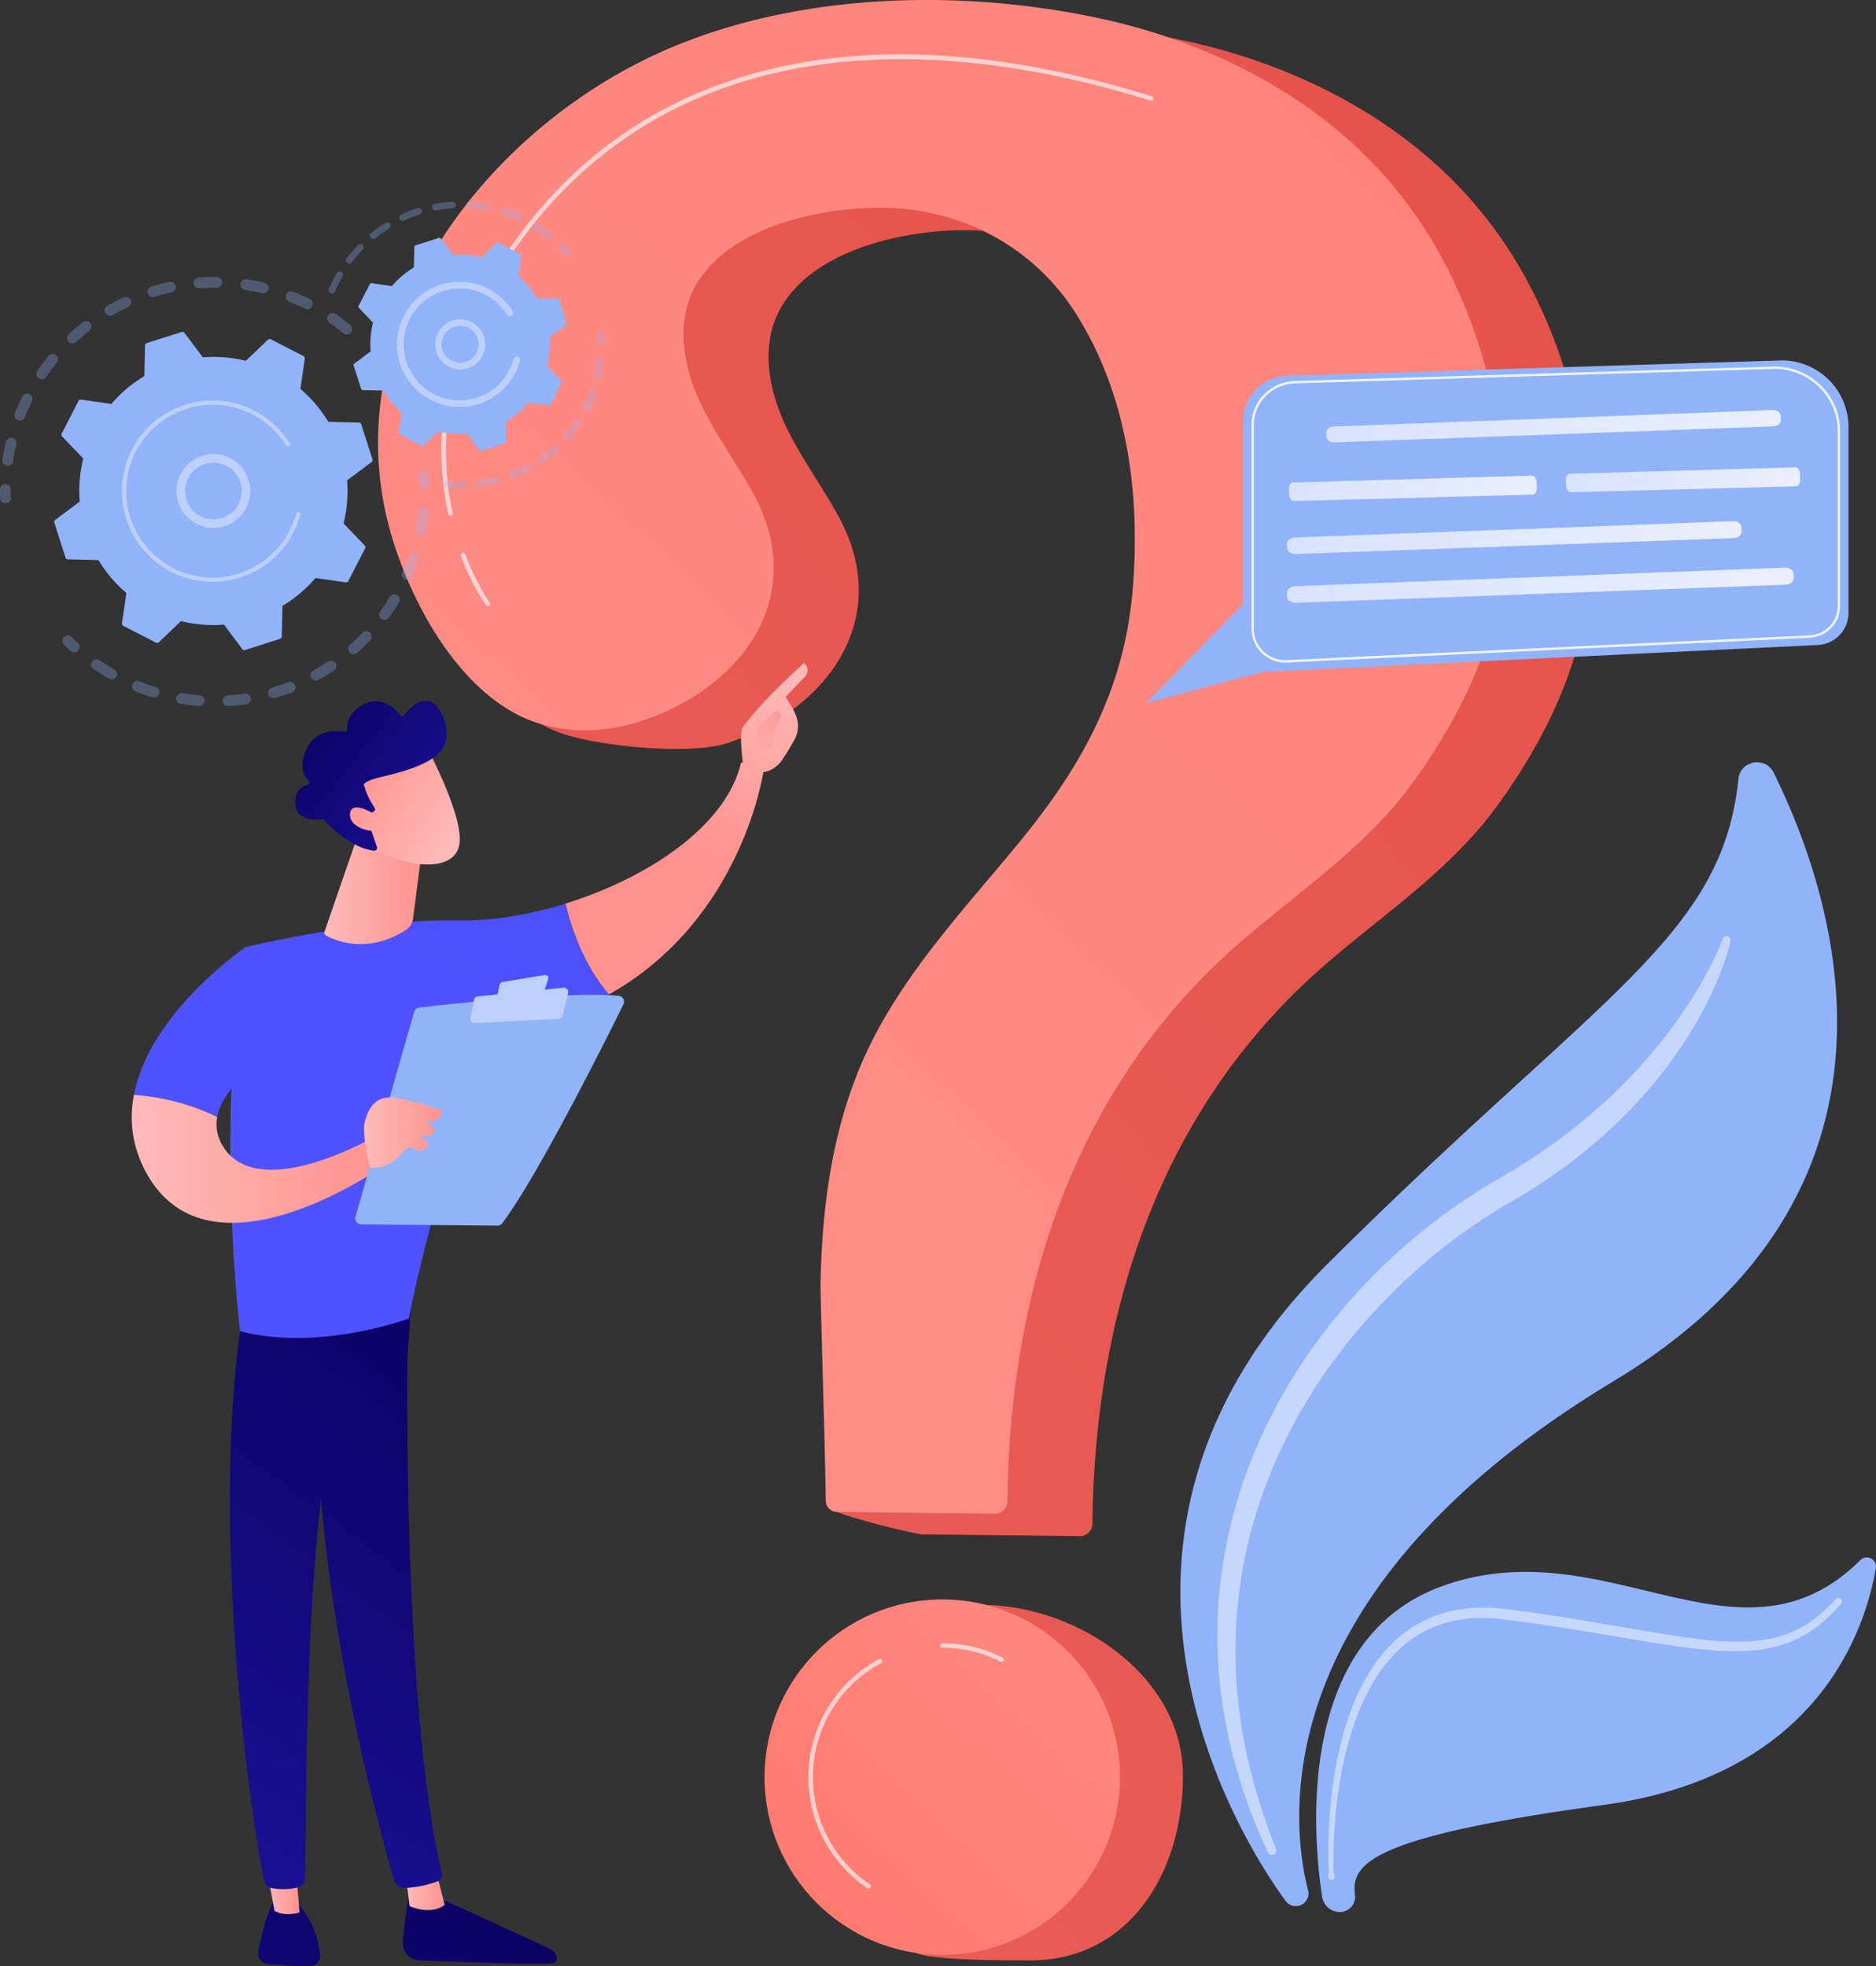 <svg xmlns="http://www.w3.org/2000/svg" xmlns:xlink="http://www.w3.org/1999/xlink" viewBox="0 0 2663.78 2792.13"><rect x="0" y="0" width="2663.78" height="2792.13" fill="#333333" stroke="none"/><defs><style>.cls-1{fill:#91b3fa;}.cls-10,.cls-2,.cls-7{fill:#fff;}.cls-2{opacity:0.47;}.cls-3{fill:url(#linear-gradient);}.cls-4{fill:url(#linear-gradient-2);}.cls-5{fill:url(#linear-gradient-3);}.cls-6{fill:url(#linear-gradient-4);}.cls-7{opacity:0.63;}.cls-8{opacity:0.3;}.cls-9{fill:#bdd0fb;}.cls-10{opacity:0.85;}.cls-11{fill:url(#linear-gradient-5);}.cls-12{fill:url(#linear-gradient-6);}.cls-13{fill:url(#linear-gradient-7);}.cls-14{fill:url(#linear-gradient-8);}.cls-15{fill:url(#linear-gradient-9);}.cls-16{fill:url(#linear-gradient-10);}.cls-17{fill:url(#linear-gradient-11);}.cls-18{fill:url(#linear-gradient-12);}.cls-19{fill:url(#linear-gradient-13);}.cls-20{fill:url(#linear-gradient-14);}.cls-21{fill:url(#linear-gradient-15);}.cls-22{fill:url(#linear-gradient-16);}.cls-23{fill:url(#linear-gradient-17);}.cls-24{fill:url(#linear-gradient-18);}.cls-25{fill:url(#linear-gradient-19);}.cls-26{fill:url(#linear-gradient-20);}.cls-27{fill:url(#linear-gradient-21);}.cls-28{fill:url(#linear-gradient-22);}.cls-29{fill:url(#linear-gradient-23);}.cls-30{fill:url(#linear-gradient-24);}.cls-31{fill:url(#linear-gradient-25);}.cls-32{fill:url(#linear-gradient-26);}</style><linearGradient id="linear-gradient" x1="5363.39" y1="-1443.27" x2="212.77" y2="2946.92" gradientUnits="userSpaceOnUse"><stop offset="0" stop-color="#e1473d"/><stop offset="1" stop-color="#e9605a"/></linearGradient><linearGradient id="linear-gradient-2" x1="6114.62" y1="-561.92" x2="963.99" y2="3828.28" xlink:href="#linear-gradient"/><linearGradient id="linear-gradient-3" x1="555.06" y1="2735.66" x2="5026.37" y2="-1999.26" gradientUnits="userSpaceOnUse"><stop offset="0" stop-color="#ff928e"/><stop offset="1" stop-color="#fe7062"/></linearGradient><linearGradient id="linear-gradient-4" x1="1855.67" y1="1951.44" x2="841.92" y2="3071.63" xlink:href="#linear-gradient-3"/><linearGradient id="linear-gradient-5" x1="2400.73" y1="1060.26" x2="3046.29" y2="1060.26" gradientUnits="userSpaceOnUse"><stop offset="0" stop-color="#dae3fe"/><stop offset="1" stop-color="#e9effd"/></linearGradient><linearGradient id="linear-gradient-6" x1="2344.97" y1="1218.39" x2="2990.54" y2="1218.39" xlink:href="#linear-gradient-5"/><linearGradient id="linear-gradient-7" x1="2344.97" y1="1286.02" x2="3064.61" y2="1286.02" xlink:href="#linear-gradient-5"/><linearGradient id="linear-gradient-8" x1="2347.74" y1="1148.41" x2="2699.83" y2="1148.41" xlink:href="#linear-gradient-5"/><linearGradient id="linear-gradient-9" x1="2740.98" y1="1136.32" x2="3073.8" y2="1136.32" xlink:href="#linear-gradient-5"/><linearGradient id="linear-gradient-10" x1="7779.64" y1="3089.18" x2="7159.28" y2="3763.95" gradientTransform="translate(-6484.35)" gradientUnits="userSpaceOnUse"><stop offset="0" stop-color="#09005d"/><stop offset="1" stop-color="#1a0f91"/></linearGradient><linearGradient id="linear-gradient-11" x1="7578.28" y1="3139.3" x2="7633.38" y2="3139.3" gradientTransform="translate(-6484.35)" gradientUnits="userSpaceOnUse"><stop offset="0" stop-color="#febbba"/><stop offset="1" stop-color="#ff928e"/></linearGradient><linearGradient id="linear-gradient-12" x1="7828.48" y1="2326.09" x2="7300.62" y2="3041.54" xlink:href="#linear-gradient-10"/><linearGradient id="linear-gradient-13" x1="7640.47" y1="2961.24" x2="7020.12" y2="3636.01" xlink:href="#linear-gradient-10"/><linearGradient id="linear-gradient-14" x1="7379.69" y1="3136.47" x2="7427.26" y2="3136.47" xlink:href="#linear-gradient-11"/><linearGradient id="linear-gradient-15" x1="7734.4" y1="2256.68" x2="7206.54" y2="2972.13" xlink:href="#linear-gradient-10"/><linearGradient id="linear-gradient-16" x1="1063.41" y1="1938.34" x2="1904.94" y2="488.46" gradientUnits="userSpaceOnUse"><stop offset="0" stop-color="#4f52ff"/><stop offset="1" stop-color="#4042e2"/></linearGradient><linearGradient id="linear-gradient-17" x1="-3067.84" y1="1373.75" x2="-2970.62" y2="1651.53" gradientTransform="matrix(-1, 0, 0, 1, -1509.07, 0)" xlink:href="#linear-gradient-11"/><linearGradient id="linear-gradient-18" x1="-3150.94" y1="1402.83" x2="-3053.72" y2="1680.61" gradientTransform="matrix(-1, 0, 0, 1, -1509.07, 0)" xlink:href="#linear-gradient-11"/><linearGradient id="linear-gradient-19" x1="-3076.25" y1="1580.3" x2="-3149.49" y2="1432.58" gradientTransform="matrix(-1, 0, 0, 1, -1509.07, 0)" xlink:href="#linear-gradient-11"/><linearGradient id="linear-gradient-20" x1="888.36" y1="1836.74" x2="1729.9" y2="386.86" xlink:href="#linear-gradient-16"/><linearGradient id="linear-gradient-21" x1="7189.02" y1="2100.49" x2="7545.28" y2="2100.49" xlink:href="#linear-gradient-11"/><linearGradient id="linear-gradient-22" x1="7518.83" y1="2063.14" x2="7629.81" y2="2063.14" xlink:href="#linear-gradient-11"/><linearGradient id="linear-gradient-23" x1="7462.58" y1="1719.63" x2="7603.43" y2="1719.63" xlink:href="#linear-gradient-11"/><linearGradient id="linear-gradient-24" x1="252.65" y1="3487.18" x2="200.02" y2="3313.58" gradientTransform="matrix(0.75, -0.67, 0.67, 0.75, -1358.02, -803.17)" xlink:href="#linear-gradient-11"/><linearGradient id="linear-gradient-25" x1="205.16" y1="3184.71" x2="249.19" y2="3435.83" gradientTransform="matrix(0.75, -0.67, 0.67, 0.75, -1358.02, -803.17)" xlink:href="#linear-gradient-10"/><linearGradient id="linear-gradient-26" x1="198.84" y1="3486.37" x2="151.49" y2="3330.18" gradientTransform="matrix(0.75, -0.67, 0.67, 0.75, -1358.02, -803.17)" xlink:href="#linear-gradient-11"/></defs><g id="Illustration"><path class="cls-1" d="M2355.22,3161.41a17.84,17.84,0,0,1-12-7.06c-42-56.59-347.3-499.44,59-904.24,385.74-384.28,560.59-463.18,583.85-689,2.71-26.36,38.36-32.69,50.09-8.92,87.65,177.65,224.21,592.19-227.71,864.28C2310,2716.64,2350.86,3045.65,2375,3139.15a17.9,17.9,0,0,1-19.74,22.26Z" transform="translate(-517.63 -455)"/><path class="cls-1" d="M2417,3169.83a25.81,25.81,0,0,1-22.08-21.61c-11.9-77-41.12-364.76,170.87-441.07,233.37-84,421.78,133.34,593.33-36.77,9-9,24.2-1.15,22.05,11.38-15.28,88.86-83.28,294.69-385.86,336.1-323.86,44.33-360.31,81.48-353.77,127.57,2,14.21-10.32,26.33-24.54,24.4Z" transform="translate(-517.63 -455)"/><path class="cls-2" d="M2974.85,1791.34a332.5,332.5,0,0,1-15.5,48.07,485.23,485.23,0,0,1-21,45.66c-15.32,29.84-33.7,58.07-53.84,85-40.53,53.65-89.57,100.78-143.62,140.75a920.44,920.44,0,0,1-84.26,54.63,765.91,765.91,0,0,0-80,53.58,842.05,842.05,0,0,0-138.52,133.81c-81.62,99.26-139.54,219-158.61,346.59a674.06,674.06,0,0,0-1.08,192.93c8.66,64.24,27,127.14,51.11,187.79a6.31,6.31,0,0,1-11.56,5.06c-28.24-59.94-49.33-123.66-61-189.45a657,657,0,0,1-5.68-200.21c8.11-66.74,26.94-132.11,54.05-193.65s63.11-119.08,105.07-171.54,90.61-99.53,143.82-140.59a804.15,804.15,0,0,1,83.63-56.46c28.48-16.34,55.52-32.95,81.72-51.85,52.27-37.34,100.58-80.45,142.15-129.65a678.38,678.38,0,0,0,57.5-77.68c17.06-27.26,33-56,44.48-85.76l.15-.39a5.77,5.77,0,0,1,11,3.4Z" transform="translate(-517.63 -455)"/><path class="cls-2" d="M2403.6,3117.6c1-2.79.68-5.38.59-8l-.25-7.94-.18-15.86q0-15.87.7-31.71c.94-21.13,2.74-42.24,5.57-63.23,5.77-41.93,15.27-83.74,32.19-123.11,16.74-39.11,42.08-76.48,78.87-100.89A173.88,173.88,0,0,1,2581.5,2742c21.41-4.51,43.4-5.18,64.91-3.29,84.31,9.78,166.94,25.94,249.79,39.07,41.27,6.15,83.12,11.64,123.64,6.1a182.72,182.72,0,0,0,29.62-6.77,155.25,155.25,0,0,0,27.66-12.35c17.62-10.06,33.11-23.82,47-39.08l0,0a5.14,5.14,0,0,1,7.69,6.82c-14,16.15-30.06,31.08-48.8,42.33a168.23,168.23,0,0,1-29.57,14,196.69,196.69,0,0,1-31.66,8c-43.15,6.32-85.93.94-127.67-4.78-41.86-6-83.2-13.72-124.68-20.43s-83.19-13.24-124.37-18.07c-20.33-2-40.88-1.49-60.7,2.51a160.13,160.13,0,0,0-55.81,22.37c-34.23,21.8-59.06,56.48-75.92,94-17.06,37.73-27.2,78.58-33.63,119.8-3.17,20.65-5.33,41.47-6.64,62.35q-1,15.67-1.28,31.37l-.11,15.69.1,7.83c.07,2.6-.05,5.26,1.23,7.73a4.77,4.77,0,1,1-8.74.61Z" transform="translate(-517.63 -455)"/><path class="cls-3" d="M1963.11,486.8c-127-1-255.13,19.14-368.48,66.17-263.87,109.48-487.8,399.17-400.17,695.07,28.47,96.12,13.51,202.17,109.27,243.94,51.81,22.6,192.91,36.06,246.56,18.24,142.59-47.34,236.31-176.9,158.76-320.59-24.83-46-57-88-78.42-135.73s-31.22-104.29-9.36-151.79c42.92-93.23,185.49-122.87,277.94-120.08,109.13,3.3,208,57.28,266.73,149.87,73.19,115.4,91.73,255.75,81,389.71-11.47,143.33-71.9,252.78-162.47,362.74-78,94.66-163.85,185.53-215.67,296.69-47.58,102.05-63.13,215.12-65.28,326.76-.42,21.64-108,225.56-107.57,287.86.07,8.8,122,38,130.86,38.05l223.89,2.51a17.85,17.85,0,0,0,18.07-17.61c3.41-303.09,96.64-592.06,332.64-795.62,85.87-74.07,178.35-134.39,245.12-227.88,95.17-133.25,142.13-264.38,128.58-428.83-12.38-150.2-61.84-300.48-159.74-417C2510.17,624,2356.16,545.8,2196.09,512.05A1180.49,1180.49,0,0,0,1963.11,486.8Z" transform="translate(-517.63 -455)"/><path class="cls-4" d="M2197.34,2976c0,139.37-77.25,262.68-216.63,262.68-30.1,0-132.51.28-159.28-9.39-97.16-35.1-97.51-109.75-97.51-219,0-139.38,47.06-276.45,186.44-276.45S2197.34,2836.61,2197.34,2976Z" transform="translate(-517.63 -455)"/><path class="cls-5" d="M1842.42,455c-127-1-255.13,19.14-368.48,66.17-263.87,109.48-487.8,399.17-400.17,695.07,28.47,96.12,94.29,217.12,190,258.89,51.81,22.6,112.13,21.1,165.78,3.29,142.59-47.34,236.31-176.91,158.76-320.59-24.83-46-57-88-78.42-135.73s-31.22-104.29-9.36-151.79c42.92-93.24,185.49-122.87,277.94-120.08,109.13,3.3,208,57.28,266.73,149.87,73.19,115.39,91.73,255.75,81,389.7-11.47,143.34-71.9,252.79-162.47,362.75-78,94.66-163.85,185.53-215.67,296.69-47.58,102-63.13,215.12-65.28,326.76-.42,21.64,6.87,247.61,7.33,309.9a16.13,16.13,0,0,0,16,16l223.89,2.51a17.85,17.85,0,0,0,18.07-17.61c3.41-303.1,96.64-592.06,332.64-795.62,85.87-74.07,178.35-134.39,245.12-227.88C2621,1430.1,2668,1299,2654.44,1134.52c-12.38-150.2-61.84-300.48-159.74-417C2389.48,592.26,2235.47,514,2075.4,480.29A1180.49,1180.49,0,0,0,1842.42,455Z" transform="translate(-517.63 -455)"/><circle class="cls-6" cx="1337.96" cy="2523.51" r="252.36"/><path class="cls-7" d="M1157.3,1187.29a3.23,3.23,0,0,1-3.15-2.54c-17.69-79.85-20.29-204.9,67.78-347.15,86-138.85,206.52-231.75,358.35-276.13,162.31-47.44,355-37.29,572.76,30.18a3.24,3.24,0,1,1-1.91,6.19c-418.35-129.63-746.38-43.27-923.7,243.17-86.91,140.4-84.39,263.66-67,342.34a3.23,3.23,0,0,1-2.46,3.86A2.87,2.87,0,0,1,1157.3,1187.29Z" transform="translate(-517.63 -455)"/><path class="cls-7" d="M1210.39,1315.77a3.24,3.24,0,0,1-2.62-1.33c-.76-1-19-26.17-35.86-70.43a3.24,3.24,0,0,1,6-2.31c16.58,43.38,34.86,68.67,35,68.92a3.23,3.23,0,0,1-2.61,5.15Z" transform="translate(-517.63 -455)"/><path class="cls-7" d="M1940,2814.94a3.2,3.2,0,0,1-1.46-.35,181.72,181.72,0,0,0-83-19.77,3.24,3.24,0,1,1,0-6.48,188.2,188.2,0,0,1,85.91,20.47,3.24,3.24,0,0,1-1.47,6.13Z" transform="translate(-517.63 -455)"/><path class="cls-7" d="M1751.08,3136.74a3.23,3.23,0,0,1-1.81-.55,190.22,190.22,0,0,1,16.41-325.29,3.24,3.24,0,1,1,3.07,5.7,183.74,183.74,0,0,0-15.86,314.22,3.24,3.24,0,0,1-1.81,5.92Z" transform="translate(-517.63 -455)"/><g class="cls-8"><path class="cls-1" d="M1016.11,927.13a7.64,7.64,0,0,1-10.75,1.13c-6.36-5.15-13.05-10.11-19.87-14.73a7.63,7.63,0,0,1-2.12-10.48l.08-.13a7.62,7.62,0,0,1,10.6-2c7.18,4.86,14.22,10.08,20.93,15.51a7.64,7.64,0,0,1,1.13,10.73Zm-65.36-33.81c-7.39-3.64-15-7-22.63-10a7.64,7.64,0,1,1,5.58-14.22c8,3.14,16,6.68,23.81,10.52A7.63,7.63,0,0,1,961,889.86a6.06,6.06,0,0,1-.45.78A7.62,7.62,0,0,1,950.75,893.32Zm-61-22c-8-1.9-16.16-3.48-24.28-4.69a7.64,7.64,0,0,1,2.25-15.11c8.56,1.28,17.16,2.94,25.57,5a7.64,7.64,0,0,1,5.66,9.2,7.53,7.53,0,0,1-1,2.39A7.63,7.63,0,0,1,889.8,871.3Zm-64.35-7.83c-8.22-.07-16.54.21-24.73.84a7.63,7.63,0,1,1-1.17-15.22c8.62-.67,17.38-1,26-.9a7.64,7.64,0,0,1-.13,15.28ZM761,870.16c-8,1.76-16.06,3.87-23.92,6.31a7.64,7.64,0,1,1-4.51-14.6c8.27-2.55,16.74-4.78,25.17-6.63A7.64,7.64,0,1,1,761,870.16ZM699.57,891c-7.44,3.48-14.82,7.33-21.94,11.44A7.64,7.64,0,0,1,670,889.17c7.49-4.32,15.26-8.37,23.09-12A7.64,7.64,0,0,1,699.57,891ZM527.44,1116.35a7.64,7.64,0,0,1-6.41-8.69c1.29-8.54,3-17.15,5-25.57a7.64,7.64,0,0,1,14.85,3.57c-1.93,8-3.52,16.17-4.74,24.28a7.64,7.64,0,0,1-8.7,6.41Zm116.9-191.52c-6.47,5-12.81,10.44-18.82,16a7.64,7.64,0,0,1-10.39-11.2c6.33-5.88,13-11.56,19.82-16.88a7.64,7.64,0,1,1,9.39,12.05ZM543.07,1051.65a7.64,7.64,0,0,1-4.3-9.91c3.17-8,6.72-16,10.57-23.8a7.64,7.64,0,0,1,13.68,6.79c-3.65,7.37-7,15-10,22.62a7.68,7.68,0,0,1-9.91,4.3Zm55-81.47c-5.17,6.37-10.14,13-14.77,19.84a7.63,7.63,0,0,1-12.71-8.45.42.42,0,0,1,.09-.14c4.86-7.16,10.09-14.18,15.54-20.89a7.64,7.64,0,0,1,12.34,9C598.41,969.74,598.25,970,598.07,970.18Z" transform="translate(-517.63 -455)"/><path class="cls-1" d="M531.82,1166.49a7.58,7.58,0,0,0,1.23-4.39c-.13-3.94-.17-7.94-.13-11.9a7.64,7.64,0,0,0-15.28-.14c0,4.16,0,8.37.14,12.52a7.64,7.64,0,0,0,14,3.91Z" transform="translate(-517.63 -455)"/></g><g class="cls-8"><path class="cls-1" d="M629.43,1377.88a7.65,7.65,0,0,0-1.29-9.82c-2.92-2.64-5.84-5.38-8.66-8.16a7.64,7.64,0,1,0-10.7,10.9c3,2.92,6,5.81,9.12,8.59a7.66,7.66,0,0,0,11.53-1.51Z" transform="translate(-517.63 -455)"/><path class="cls-1" d="M1069.83,1332.14a7.64,7.64,0,0,1-12.39-8.94c4.7-6.51,9.2-13.33,13.42-20.32a7.64,7.64,0,1,1,13.08,7.88q-2.75,4.56-5.61,9C1075.6,1323.94,1072.74,1328.11,1069.83,1332.14Zm23.1-54.4a7.64,7.64,0,0,1-4-10c3.21-7.43,6.13-15.09,8.7-22.74a7.64,7.64,0,1,1,14.48,4.85c-2.7,8.06-5.78,16.11-9.15,23.94a7.34,7.34,0,0,1-.62,1.14A7.63,7.63,0,0,1,1092.93,1277.74Zm-49.71,86.39c-5.87,6.15-12.08,12.13-18.47,17.77a7.64,7.64,0,1,1-10.12-11.44c6.07-5.36,12-11,17.54-16.87a7.63,7.63,0,0,1,11.93,9.42A7.23,7.23,0,0,1,1043.22,1364.13Zm70.46-148.52a7.63,7.63,0,0,1-6.1-8.91c1.49-8,2.66-16,3.48-24.09a7.63,7.63,0,1,1,15.19,1.54c-.86,8.46-2.09,17-3.66,25.36a7.86,7.86,0,0,1-1.09,2.76A7.66,7.66,0,0,1,1113.68,1215.61ZM991.77,1407.24c-7.07,4.7-14.44,9.16-21.91,13.26a7.63,7.63,0,1,1-7.35-13.38c7.09-3.9,14.09-8.14,20.81-12.61a7.64,7.64,0,1,1,8.45,12.73ZM932.12,1438c-7.94,3-16.11,5.8-24.27,8.17a7.64,7.64,0,0,1-4.27-14.67c7.76-2.25,15.52-4.87,23.07-7.76a7.64,7.64,0,1,1,5.47,14.26Zm-64.94,17c-8.42,1.25-17,2.15-25.48,2.69a7.64,7.64,0,0,1-1-15.24c8.06-.51,16.2-1.37,24.21-2.56a7.64,7.64,0,1,1,2.23,15.11Zm-67.11,2.47c-8.49-.62-17.06-1.62-25.46-3a7.64,7.64,0,1,1,2.41-15.08c8,1.27,16.11,2.22,24.18,2.81a7.64,7.64,0,0,1-1.13,15.23ZM734,1445.18c-8.12-2.47-16.25-5.33-24.16-8.49a7.64,7.64,0,0,1,5.67-14.19c7.51,3,15.23,5.72,23,8.07a7.65,7.65,0,0,1,5.08,9.54,7.76,7.76,0,0,1-.9,1.93A7.63,7.63,0,0,1,734,1445.18Zm-61.66-26.51c-5.45-3.09-10.87-6.38-16.11-9.78-1.9-1.24-3.77-2.49-5.64-3.76a7.56,7.56,0,0,1-2-10.61,7.66,7.66,0,0,1,10.62-2c1.76,1.2,3.55,2.4,5.35,3.57,5,3.24,10.14,6.36,15.32,9.3a7.64,7.64,0,0,1,2.88,10.41c-.08.13-.16.27-.25.4A7.63,7.63,0,0,1,672.36,1418.67Z" transform="translate(-517.63 -455)"/><path class="cls-1" d="M1126.36,1146.78a7.62,7.62,0,0,0,1.23-4.44c-.15-4.13-.39-8.33-.71-12.5a7.64,7.64,0,0,0-15.23,1.18c.31,4,.53,8,.68,11.88a7.63,7.63,0,0,0,14,3.88Z" transform="translate(-517.63 -455)"/></g><path class="cls-1" d="M1030.57,1057.53a3.56,3.56,0,0,0-3.32-2.48l-43.43-1a189.12,189.12,0,0,0-39.61-46.79l6.2-43a3.6,3.6,0,0,0-1.9-3.69L902.17,936.8a3.57,3.57,0,0,0-4.1.59l-31.37,30a189.22,189.22,0,0,0-61.1-5l-26-34.79a3.58,3.58,0,0,0-4-1.26L726,942.22a3.57,3.57,0,0,0-2.48,3.32L722.58,989a189.39,189.39,0,0,0-46.8,39.62l-43-6.2a3.55,3.55,0,0,0-3.68,1.9l-23.85,46.33a3.56,3.56,0,0,0,.59,4.1l30,31.37a189.22,189.22,0,0,0-5,61.1l-34.79,26a3.59,3.59,0,0,0-1.26,4l15.9,49.62a3.57,3.57,0,0,0,3.32,2.48l43.44,1A188.91,188.91,0,0,0,697.07,1297l-6.2,43a3.58,3.58,0,0,0,1.9,3.69l46.34,23.84a3.57,3.57,0,0,0,4.1-.59l31.36-30a189.28,189.28,0,0,0,61.11,5l26,34.79a3.55,3.55,0,0,0,3.94,1.26l49.63-15.9a3.58,3.58,0,0,0,2.48-3.32l1-43.43a189.39,189.39,0,0,0,46.8-39.62l43,6.2a3.56,3.56,0,0,0,3.68-1.9l23.85-46.33a3.57,3.57,0,0,0-.6-4.1l-30-31.37a189.22,189.22,0,0,0,5-61.1l34.79-26a3.56,3.56,0,0,0,1.26-3.95Z" transform="translate(-517.63 -455)"/><path class="cls-9" d="M859.93,1186.8a52.39,52.39,0,1,1,4.65-6.13A53.75,53.75,0,0,1,859.93,1186.8Zm-79.37-32.12a40.16,40.16,0,1,0,10-29.08,42,42,0,0,0-3.6,4.74A39.88,39.88,0,0,0,780.56,1154.68Z" transform="translate(-517.63 -455)"/><path class="cls-9" d="M927.43,1222.79a131.92,131.92,0,0,0,6.65-11.45h0c.64-1.24,1.26-2.49,1.86-3.76a129.12,129.12,0,0,0,7.33-19.28,2.76,2.76,0,0,0,.08-.27c.08-.25.15-.51.22-.76.14-.5.28-1,.41-1.5a3.05,3.05,0,0,0-1.28-3.35,3.19,3.19,0,0,0-.88-.39,3.06,3.06,0,0,0-3.74,2.16,122.77,122.77,0,0,1-185.58,71,122.69,122.69,0,1,1,171.26-167.54,3.05,3.05,0,0,0,5.19-3.22,129,129,0,0,0-50.45-46.5c-63.15-32.5-141-7.55-173.46,55.58a128.82,128.82,0,0,0,44.12,166.8,132.1,132.1,0,0,0,11.46,6.65,128.8,128.8,0,0,0,166.81-44.13Z" transform="translate(-517.63 -455)"/><g class="cls-8"><path class="cls-1" d="M1327.34,817.62A4.73,4.73,0,0,0,1327,812c-2.61-3-5.35-6-8.13-8.92a4.72,4.72,0,0,0-6.78,6.56c2.65,2.74,5.26,5.6,7.75,8.5a4.7,4.7,0,0,0,7.53-.5Z" transform="translate(-517.63 -455)"/><path class="cls-1" d="M1301,792.76a4.73,4.73,0,0,1-6.64.71,196,196,0,0,0-16-11.61c-1.16-.76-2.34-1.5-3.53-2.24a4.72,4.72,0,0,1-1.52-6.49,4.89,4.89,0,0,1,6.5-1.52q1.86,1.15,3.69,2.34a202.22,202.22,0,0,1,16.8,12.18,4.71,4.71,0,0,1,1,6.23C1301.2,792.5,1301.11,792.63,1301,792.76Zm-47.27-24.5a195.88,195.88,0,0,0-22.31-8.71,4.72,4.72,0,1,1,2.88-9,202.93,202.93,0,0,1,23.39,9.13,4.72,4.72,0,0,1-4,8.56Zm-45.54-14.59a193.64,193.64,0,0,0-23.77-2.95,4.72,4.72,0,1,1,.58-9.42,202.59,202.59,0,0,1,24.93,3.1,4.72,4.72,0,0,1,3.77,5.51,4.66,4.66,0,0,1-.68,1.69A4.72,4.72,0,0,1,1208.2,753.67Zm-47.73-2.95a197.18,197.18,0,0,0-23.76,2.95,4.72,4.72,0,1,1-1.74-9.27,202.17,202.17,0,0,1,24.92-3.09,4.71,4.71,0,1,1,.58,9.41Zm-47,8.79a195.46,195.46,0,0,0-22.33,8.64,4.72,4.72,0,0,1-3.94-8.58,205.58,205.58,0,0,1,23.42-9.05,4.72,4.72,0,1,1,2.85,9ZM1070,779.45a192.87,192.87,0,0,0-19.54,13.81,4.72,4.72,0,0,1-5.91-7.36,203.94,203.94,0,0,1,20.49-14.48,4.72,4.72,0,0,1,6.44,6.58A4.66,4.66,0,0,1,1070,779.45Zm-37.23,29.94a193.72,193.72,0,0,0-15.57,18.2,4.72,4.72,0,0,1-7.53-5.69A205.21,205.21,0,0,1,1026,802.82a4.72,4.72,0,0,1,7.35,5.85A6.43,6.43,0,0,1,1032.8,809.39Zm-45.63,62.13a4.72,4.72,0,0,1-2.51-6.18,209.94,209.94,0,0,1,9.57-19.61c.54-1,1.08-1.92,1.63-2.88a4.68,4.68,0,0,1,6.45-1.72,4.73,4.73,0,0,1,1.72,6.45c-.52.89-1,1.79-1.54,2.72A196,196,0,0,0,993.35,869a4.63,4.63,0,0,1-.39.73A4.71,4.71,0,0,1,987.17,871.52Z" transform="translate(-517.63 -455)"/></g><g class="cls-8"><path class="cls-1" d="M1341.58,1058.05a204.5,204.5,0,0,1-14.93,19.66,4.72,4.72,0,0,1-7.16-6.15,194.33,194.33,0,0,0,14.25-18.75,4.72,4.72,0,0,1,7.88,5.19Zm6.13-19.26a4.7,4.7,0,0,1-2.07-6.33,198.08,198.08,0,0,0,9.38-21.63,4.72,4.72,0,0,1,8.86,3.23,205.6,205.6,0,0,1-9.83,22.66,4.6,4.6,0,0,1-.25.44A4.71,4.71,0,0,1,1347.71,1038.79Zm-38.29,56.64a205.32,205.32,0,0,1-19.26,15.47,4.72,4.72,0,0,1-5.45-7.7,196.43,196.43,0,0,0,18.37-14.76,4.71,4.71,0,0,1,7.12,6.06A4.59,4.59,0,0,1,1309.42,1095.43Zm55.82-101.53a4.73,4.73,0,0,1-3.54-5.66,192.27,192.27,0,0,0,3.88-23.24,4.72,4.72,0,1,1,9.38,1,203.24,203.24,0,0,1-4.06,24.38,4.64,4.64,0,0,1-.65,1.51A4.71,4.71,0,0,1,1365.24,993.9Zm-96,130a205.84,205.84,0,0,1-22.41,10.39,4.72,4.72,0,0,1-3.44-8.79,195.19,195.19,0,0,0,21.37-9.91,4.72,4.72,0,0,1,6.19,6.73A4.82,4.82,0,0,1,1269.19,1123.91Zm-45.9,18a204.81,204.81,0,0,1-24.25,4.73,4.72,4.72,0,0,1-1.24-9.35,196.79,196.79,0,0,0,23.13-4.51,4.71,4.71,0,0,1,5.13,7.14A4.67,4.67,0,0,1,1223.29,1141.91Zm-48.89,6.5a203.07,203.07,0,0,1-24.68-1.23,4.71,4.71,0,1,1,1-9.37,192.43,192.43,0,0,0,23.53,1.16,4.72,4.72,0,0,1,.11,9.44Z" transform="translate(-517.63 -455)"/><path class="cls-1" d="M1375.28,943.73a4.75,4.75,0,0,0,.75-2.66c-.07-4-.26-8.09-.57-12a4.72,4.72,0,0,0-9.41.73c.3,3.77.48,7.64.55,11.49a4.72,4.72,0,0,0,8.68,2.48Z" transform="translate(-517.63 -455)"/></g><path class="cls-1" d="M1311.41,880.61a2.4,2.4,0,0,0-2.23-1.66l-29.06-.64A126.48,126.48,0,0,0,1253.61,847l4.15-28.75a2.38,2.38,0,0,0-1.27-2.47l-31-15.95a2.38,2.38,0,0,0-2.75.4l-21,20.08a126.81,126.81,0,0,0-40.89-3.37l-17.41-23.28a2.4,2.4,0,0,0-2.64-.84l-33.2,10.64a2.38,2.38,0,0,0-1.66,2.22l-.64,29.06A126.66,126.66,0,0,0,1074,861.24l-28.75-4.15a2.39,2.39,0,0,0-2.46,1.27l-16,31a2.37,2.37,0,0,0,.4,2.74l20.08,21a126.83,126.83,0,0,0-3.37,40.89l-23.28,17.41a2.4,2.4,0,0,0-.84,2.64l10.64,33.21a2.4,2.4,0,0,0,2.22,1.66l29.06.63a126.69,126.69,0,0,0,26.51,31.32l-4.15,28.75a2.41,2.41,0,0,0,1.27,2.47l31,16a2.38,2.38,0,0,0,2.74-.39l21-20.09a126.55,126.55,0,0,0,40.89,3.37l17.41,23.28a2.36,2.36,0,0,0,2.64.84l33.21-10.64a2.4,2.4,0,0,0,1.66-2.22l.64-29.06a126.61,126.61,0,0,0,31.31-26.51l28.75,4.15a2.38,2.38,0,0,0,2.47-1.27l16-31a2.38,2.38,0,0,0-.39-2.74l-20.09-21a126.53,126.53,0,0,0,3.37-40.89l23.28-17.41a2.38,2.38,0,0,0,.85-2.64Z" transform="translate(-517.63 -455)"/><path class="cls-9" d="M1197.69,967.52a35.54,35.54,0,1,1,3.2-4.21A36.5,36.5,0,0,1,1197.69,967.52Zm-44.12-3.91a26.23,26.23,0,0,0,37-2.33h0a26.24,26.24,0,1,0-37,2.33Z" transform="translate(-517.63 -455)"/><path class="cls-9" d="M1244.68,992.57q2.43-3.75,4.53-7.82a89,89,0,0,0,6.62-16.85l.21-.78a4.7,4.7,0,0,0-2-5.18,4.45,4.45,0,0,0-1.35-.6,4.73,4.73,0,0,0-5.78,3.33,79.47,79.47,0,0,1-6.11,15.76h0l-.43.83a78.76,78.76,0,0,1-26,28.9,80.13,80.13,0,0,1-19.24,9.35l-.17,0-.51.17a79.42,79.42,0,1,1,43.22-117.59,4.6,4.6,0,0,0,1.44,1.47,4.71,4.71,0,0,0,6.57-6.44,88.86,88.86,0,1,0-124,121.34q3.81,2.47,7.91,4.59A89,89,0,0,0,1244.68,992.57Z" transform="translate(-517.63 -455)"/><polygon class="cls-1" points="1765.02 857.78 1627.85 998.09 1792.39 954.14 1765.02 857.78"/><path class="cls-1" d="M3098.85,1370.86l-779.42,37.82a35.07,35.07,0,0,1-36.78-35V1053a64.52,64.52,0,0,1,62.52-64.48l702.46-21.74a94.72,94.72,0,0,1,94.72,94.72V1325.2A45.72,45.72,0,0,1,3098.85,1370.86Z" transform="translate(-517.63 -455)"/><path class="cls-10" d="M2342.74,1395.81a48.18,48.18,0,0,1-48.11-48.2v-289c0-34.06,27.3-61.56,62.16-62.62l680.14-20.54c51.55,0,93.45,40.91,93.45,91.19V1315.8c0,24-19.21,43.67-43.73,44.83l-741.56,35.12C2344.31,1395.79,2343.52,1395.81,2342.74,1395.81Zm694.24-417-680.09,20.54c-33,1-58.89,27-58.89,59.24v289a44.82,44.82,0,0,0,46.94,44.76l741.55-35.12c22.72-1.07,40.51-19.28,40.51-41.45V1066.64C3127,1018.22,3086.62,978.83,3037,978.83Z" transform="translate(-517.63 -455)"/><path class="cls-11" d="M3034.71,1037.3l-623.24,23.32c-6.12.23-10.94,4.29-10.73,9l.23,5.48c.2,4.7,5.25,8.31,11.3,8.09l623.26-22.76c6.13-.22,10.95-4.28,10.75-9l-.26-6C3045.82,1040.68,3040.77,1037.07,3034.71,1037.3Z" transform="translate(-517.63 -455)"/><path class="cls-12" d="M2978.93,1195.08l-623.24,23.2c-6.12.23-10.93,4.43-10.72,9.35l.25,5.67c.2,4.87,5.26,8.62,11.31,8.4l623.27-22.62c6.12-.22,10.94-4.41,10.73-9.34l-.27-6.26C2990.05,1198.6,2985,1194.85,2978.93,1195.08Z" transform="translate(-517.63 -455)"/><path class="cls-13" d="M3051.75,1261.08,2357,1287.31c-6.82.26-12.21,4.52-12,9.49l.24,5.73c.21,4.92,5.83,8.68,12.58,8.43l694.8-25.64c6.83-.25,12.22-4.51,12-9.48l-.27-6.32C3064.13,1264.59,3058.5,1260.83,3051.75,1261.08Z" transform="translate(-517.63 -455)"/><path class="cls-14" d="M2693,1130.32l-339.69,9.9c-3.33.1-5.83,4.68-5.55,10.2l.31,6.37c.27,5.47,3.15,9.8,6.45,9.71l339.72-9.24c3.34-.09,5.84-4.67,5.57-10.2l-.35-7C2699.19,1134.56,2696.31,1130.22,2693,1130.32Z" transform="translate(-517.63 -455)"/><path class="cls-15" d="M3067.3,1118.58l-321.08,9.2c-3.15.09-5.49,4.67-5.22,10.19l.32,6.37c.27,5.47,3,9.81,6.13,9.72l321.1-8.54c3.16-.08,5.5-4.66,5.23-10.19l-.35-7C3073.16,1122.83,3070.42,1118.49,3067.3,1118.58Z" transform="translate(-517.63 -455)"/><path class="cls-16" d="M1099.19,3139.45s-6.42,36.37-9.57,72.37a24.81,24.81,0,0,0,23.73,26.88c47.94,2,150.5,5.88,187.3,4.24a8.07,8.07,0,0,0,7.1-11.06h0a18.07,18.07,0,0,0-9.24-9.73l-169.41-77.86Z" transform="translate(-517.63 -455)"/><path class="cls-17" d="M1093.93,3118.08l5.16,43.5s29.67,13.82,49.94-1.74l-12.29-48.48Z" transform="translate(-517.63 -455)"/><path class="cls-18" d="M1097.81,2300.2c-2.23,11.36-12,566.92,47.42,815.89a8.47,8.47,0,0,1-5,9.83,147.25,147.25,0,0,1-48.37,9.83,14.56,14.56,0,0,1-14.44-10.44c-17-57.77-98.31-347.19-108.92-623.66-11.86-308.93,0-10.51,0-10.51l7-191Z" transform="translate(-517.63 -455)"/><path class="cls-19" d="M904.32,3158.42s-10.23,18.37-20.13,67.16a15.13,15.13,0,0,0,13.32,18.12c15.83,1.56,40.2,3.56,59.72,3.42a15.08,15.08,0,0,0,14.94-16.83c-2.16-17.81-8.9-47-29.71-69.8Z" transform="translate(-517.63 -455)"/><path class="cls-20" d="M895.34,3102.47l12.06,65.79s11.92,8.87,35.51,2.44l-5.75-70.79Z" transform="translate(-517.63 -455)"/><path class="cls-21" d="M862.76,2317.25c-48.57,293.12,10.53,724.47,30.47,808.9a13.14,13.14,0,0,0,10.63,10c8.89,1.48,23.54,2.68,38-1.51a12.08,12.08,0,0,0,8.67-11.11c2.67-68.26-2.14-487.29,43.12-652.89a37.61,37.61,0,0,1,14.51-20.75l87.83-62.44,6.74-100.94Z" transform="translate(-517.63 -455)"/><path class="cls-22" d="M1172.24,1761.84c-145.55-2.41-306.15,38.21-306.15,38.21-43.39,253.16-7.59,545.17-7.59,545.17,112.68,29.55,239.8-18.07,239.8-18.07,18.73-105.82,106.11-403.61,106.11-403.61,71.12-8.83,129.7-29.35,177.95-56.48-36.8-42.65-54.15-96.93-61.69-129C1269.21,1754,1217.14,1762.58,1172.24,1761.84Z" transform="translate(-517.63 -455)"/><path class="cls-23" d="M1602.18,1547.44c-14.29-17.27-32.39-9.1-32.39-9.1-21.42,90.48-133.73,163.84-249.12,199.7,7.54,32.09,24.89,86.37,61.69,129C1573.85,1759.4,1602.18,1547.44,1602.18,1547.44Z" transform="translate(-517.63 -455)"/><path class="cls-24" d="M1598.71,1551.83c1.5,4.76-15.82,12-26-7.45-.35-9.32-6-49.26-.45-56.86,29.67-40.45,87.19-91.16,87.19-91.16,9.73,9.6,1.72,19,1.72,19l-27.91,29.07c5.84,10.55,13,19.45,16.29,32.21a39,39,0,0,1-3.9,28.78c-4.89,8.83-11.58,20.3-17.9,29.28C1615.77,1551.71,1598.71,1551.83,1598.71,1551.83Z" transform="translate(-517.63 -455)"/><path class="cls-25" d="M1621,1463.31l-25.43,21.56-8,21.46,22.67,25.16s7.63-42.59,13.29-51.81S1626.3,1466,1621,1463.31Z" transform="translate(-517.63 -455)"/><path class="cls-26" d="M921.92,1941l-55.83-140.94s-136,92.38-158.32,209.5c25.69,1.89,72.44,8.58,118.19,31.68C836,1985.93,921.92,1941,921.92,1941Z" transform="translate(-517.63 -455)"/><path class="cls-27" d="M1040.73,2073.61s-152.65,86.27-204.15,12.61c-10.7-15.3-13.25-30.5-10.62-45-45.75-23.1-92.5-29.79-118.19-31.68-6.74,35.31-3.18,72.87,17.57,110.82,90.22,165,335.59-9.12,335.59-9.12Z" transform="translate(-517.63 -455)"/><path class="cls-1" d="M1022.38,2182.75l83.31-290.93a8.49,8.49,0,0,1,7.18-6.11c15.09-1.76,58.83-6.7,109.32-11,60.83-5.15,131.47-9.32,173.68-5.77a8.51,8.51,0,0,1,7,12.25c-24,48.56-122.74,246.1-172.18,310.81a8.52,8.52,0,0,1-6.87,3.37l-193.29-1.79A8.52,8.52,0,0,1,1022.38,2182.75Z" transform="translate(-517.63 -455)"/><path class="cls-9" d="M1230.84,1849.51l60.4-10.06a4.34,4.34,0,0,1,4.83,5.64l-6,18.11a4.34,4.34,0,0,1-3.55,2.94l-58.12,7.77a4.34,4.34,0,0,1-4.79-5.29l3.7-15.82A4.34,4.34,0,0,1,1230.84,1849.51Z" transform="translate(-517.63 -455)"/><path class="cls-9" d="M1185.61,1900.65l5-25.92a6,6,0,0,1,5.27-4.83l122-12.38a6,6,0,0,1,6.43,7.36l-7.76,32.29a6,6,0,0,1-5.52,4.59l-119.21,6A6,6,0,0,1,1185.61,1900.65Z" transform="translate(-517.63 -455)"/><path class="cls-28" d="M1042.51,2112.46s-11.6-47.72-6.92-64.65,13.75-38.69,44-33.86,65.89,17.58,65.89,17.58-1.8,22-24.77,14.93l14.24,11s-2,17.65-21.44,8.22l13.25,14.62s-8.33,14.5-22.61,5.2S1083,2118.21,1042.51,2112.46Z" transform="translate(-517.63 -455)"/><path class="cls-29" d="M1024.81,1643.67,978.5,1777.6a4.83,4.83,0,0,0,2.19,5.82c12.63,7,58.11,27.15,112.92-7.6a22.73,22.73,0,0,0,10.47-16.23l15-115.92Z" transform="translate(-517.63 -455)"/><path class="cls-30" d="M1125.58,1519.64s50.86,95.73,44.34,134.41-69.55,35.89-124.59,4.48l-38.46-103.37Z" transform="translate(-517.63 -455)"/><path class="cls-31" d="M1047.76,1607.77a4,4,0,0,0,1.73-5.78c-4.08-6.22-11.72-18.92-14.15-30,0,0-9.15-5.85,23.27-13.61s80.74-19.8,90.9-47.39c9.91-26.9-16.12-94.54-57.64-40.64a3.94,3.94,0,0,1-6.25,0c-6.81-8.86-24.7-27.25-49.55-16.1-23.25,10.43-25.87,27.47-25.55,36.06a3.91,3.91,0,0,1-4.65,4c-11.75-2.24-40-4.16-53.13,24.77-10.84,23.84-3.79,37.33,2.63,43.93a3.93,3.93,0,0,1-1.69,6.53c-7.72,2.37-17.7,8.92-16.7,27,1.38,25,29.36,22.82,37.32,21.68a4,4,0,0,1,3.51,1.23c6.83,7.56,37.6,39.65,70.9,43.52a4,4,0,0,0,4.18-5.26l-14.42-41.89a4,4,0,0,1,2.15-4.92Z" transform="translate(-517.63 -455)"/><path class="cls-32" d="M1053.56,1613.71s-36.21-24.84-38.86-3.92,32.61,30.31,50.07,22.51Z" transform="translate(-517.63 -455)"/></g></svg>